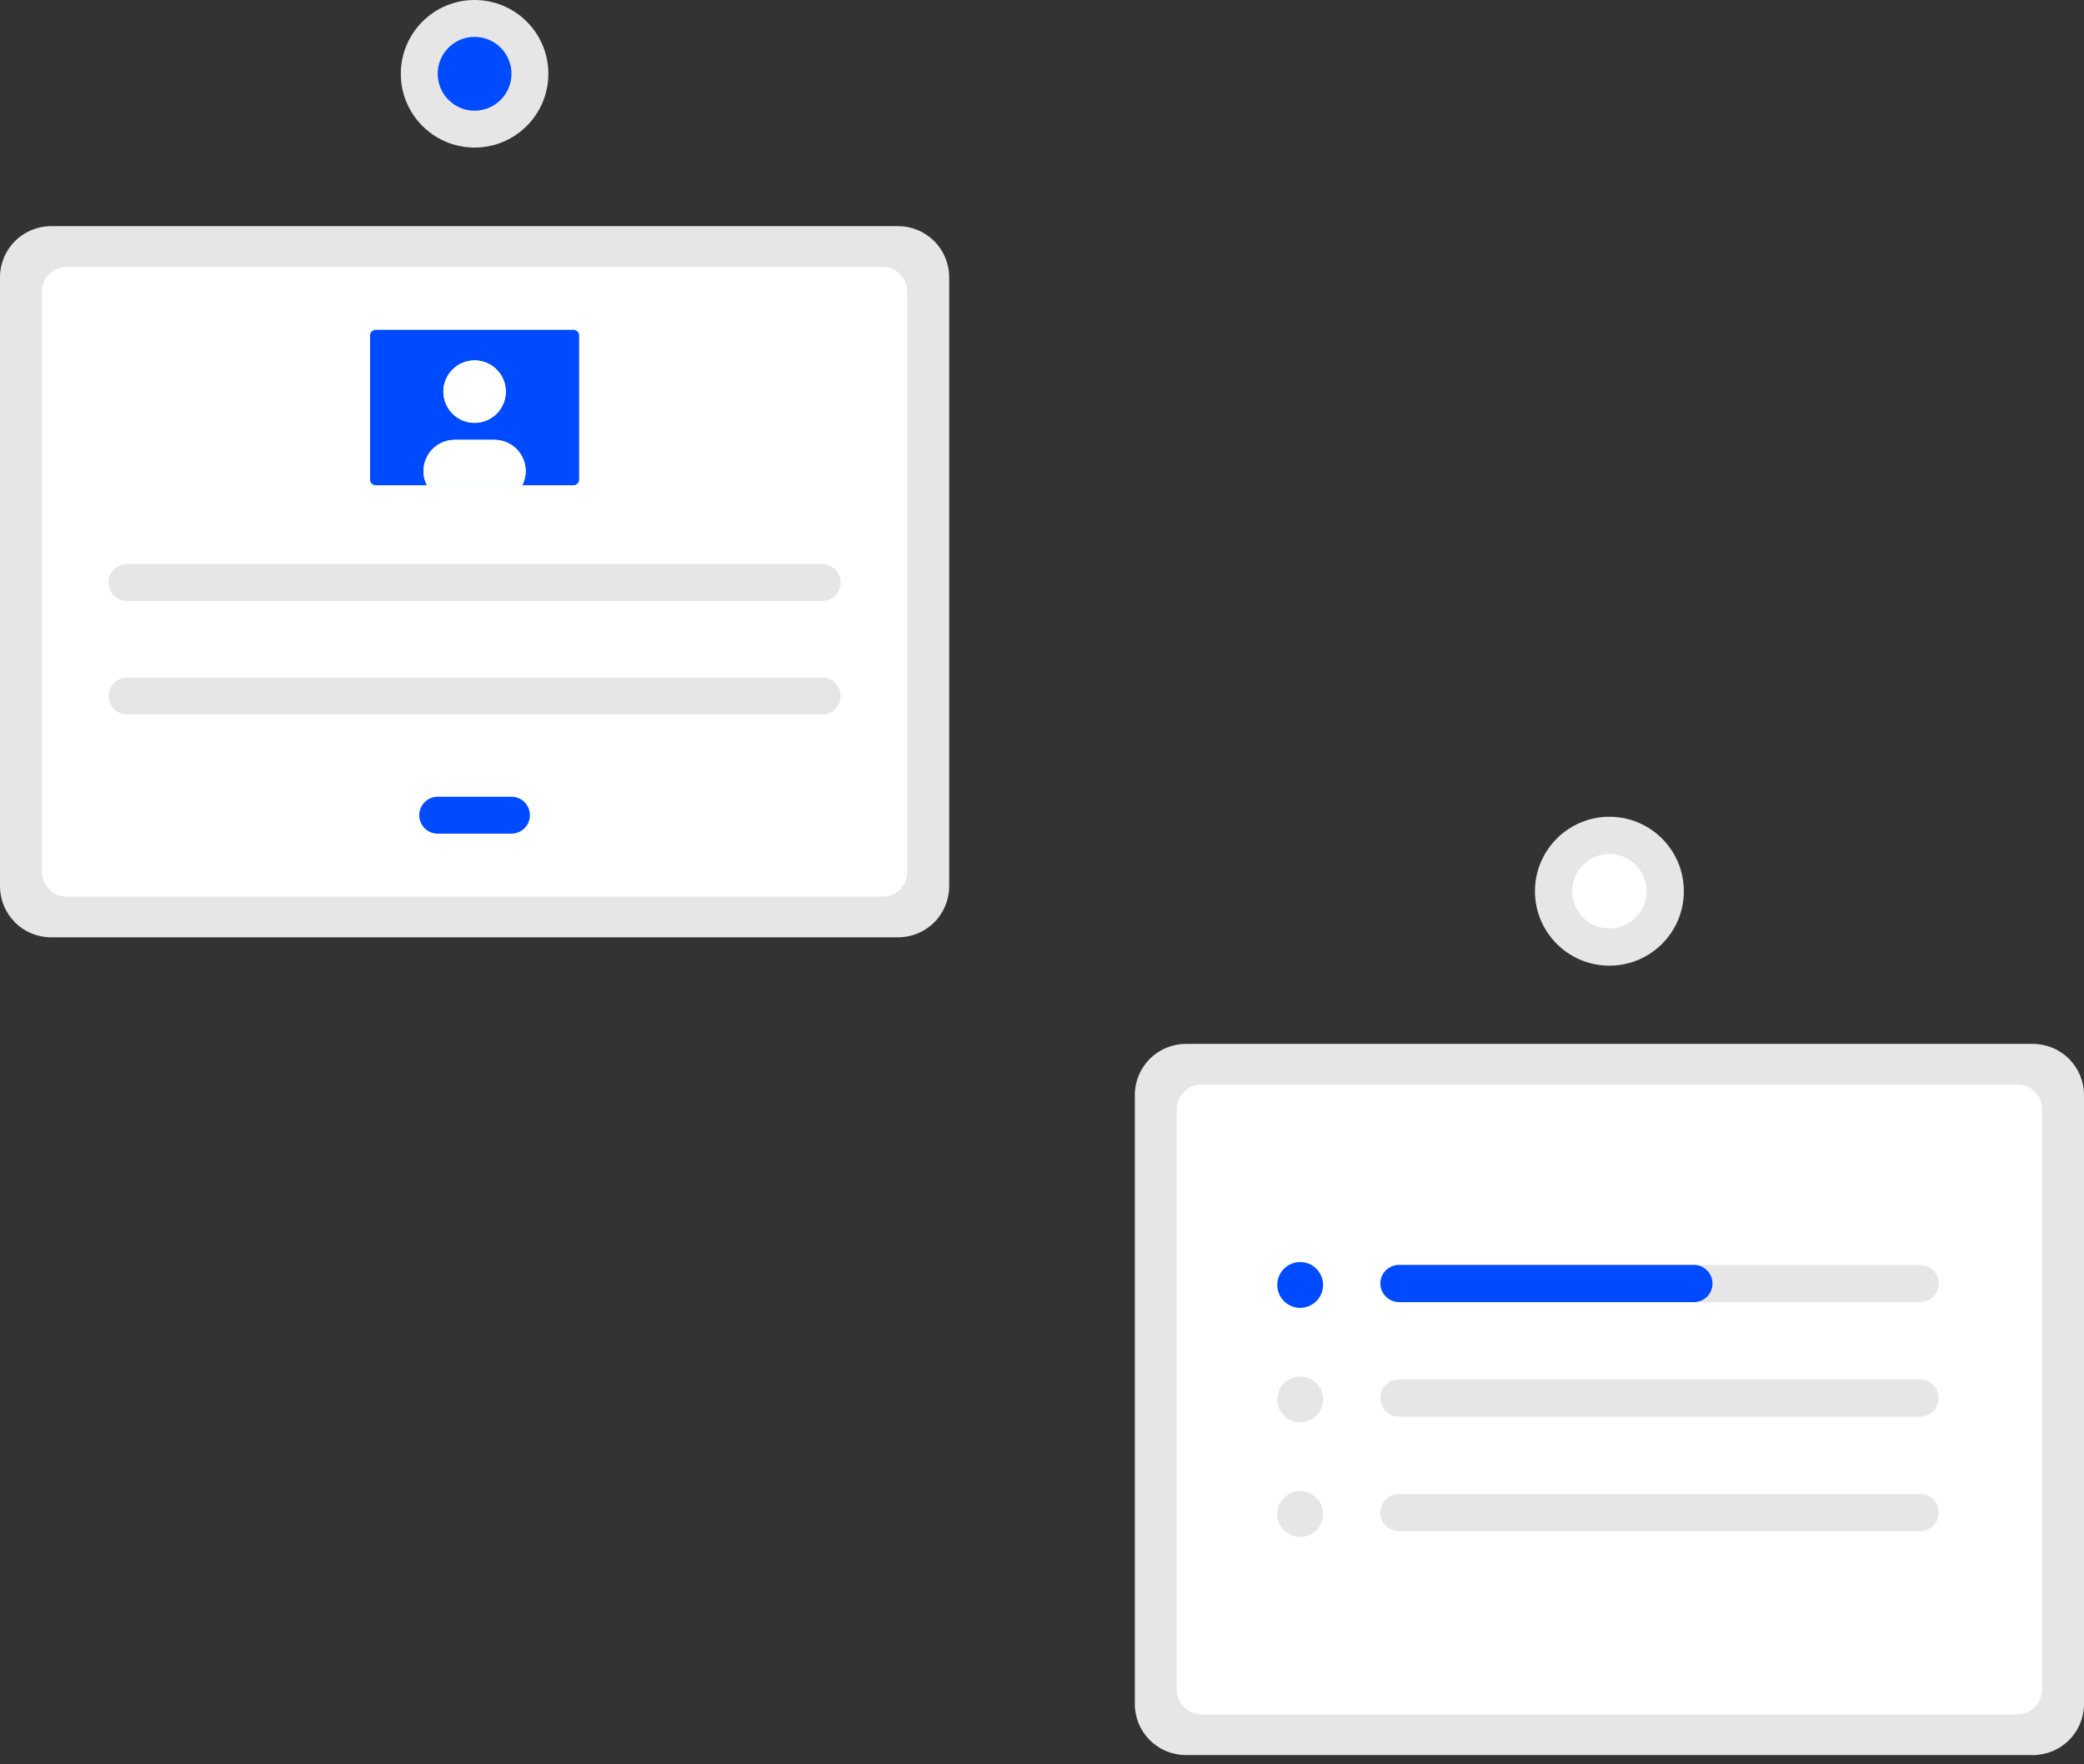 <svg width="189" height="160" viewBox="0 0 189 160" fill="none" xmlns="http://www.w3.org/2000/svg">
<rect x="0" y="0" width="189" height="160" fill="#333333" stroke="none"/>
<path d="M184.373 159.16H107.544C106.318 159.158 105.142 158.67 104.274 157.803C103.407 156.936 102.919 155.76 102.918 154.533V99.294C102.919 98.068 103.407 96.892 104.274 96.025C105.142 95.157 106.318 94.669 107.544 94.668H184.373C185.6 94.669 186.776 95.157 187.643 96.025C188.511 96.892 188.999 98.068 189 99.294V154.533C188.999 155.76 188.511 156.936 187.643 157.803C186.776 158.67 185.6 159.158 184.373 159.16Z" fill="#E6E6E6"/>
<path d="M108.964 155.471H182.953C183.548 155.471 184.119 155.235 184.539 154.814C184.96 154.394 185.196 153.823 185.196 153.228V100.599C185.196 100.004 184.96 99.434 184.539 99.013C184.119 98.592 183.548 98.356 182.953 98.356H108.964C108.369 98.356 107.799 98.592 107.378 99.013C106.958 99.434 106.721 100.004 106.721 100.599V153.228C106.721 153.823 106.958 154.394 107.378 154.814C107.799 155.235 108.369 155.471 108.964 155.471Z" fill="white"/>
<path d="M81.456 85.001H4.627C3.4 85 2.224 84.512 1.357 83.645C0.489 82.777 0.001 81.601 0 80.375V25.136C0.001 23.91 0.489 22.734 1.357 21.866C2.224 20.999 3.4 20.511 4.627 20.51H81.456C82.682 20.511 83.858 20.999 84.726 21.866C85.593 22.734 86.081 23.91 86.082 25.136V80.375C86.081 81.601 85.593 82.777 84.726 83.645C83.858 84.512 82.682 85 81.456 85.001Z" fill="#E6E6E6"/>
<path d="M6.047 81.313H80.036C80.63 81.313 81.201 81.077 81.622 80.656C82.043 80.236 82.279 79.665 82.279 79.07V26.441C82.279 25.846 82.043 25.275 81.622 24.855C81.201 24.434 80.63 24.198 80.036 24.198H6.047C5.452 24.198 4.881 24.434 4.461 24.855C4.04 25.275 3.804 25.846 3.804 26.441V79.07C3.804 79.665 4.04 80.236 4.461 80.656C4.881 81.077 5.452 81.313 6.047 81.313Z" fill="white"/>
<path d="M174.134 114.709H126.872C126.651 114.709 126.431 114.753 126.227 114.837C126.022 114.922 125.836 115.047 125.679 115.203C125.522 115.36 125.398 115.546 125.313 115.751C125.228 115.956 125.185 116.175 125.185 116.397C125.185 116.619 125.228 116.838 125.313 117.043C125.398 117.248 125.522 117.434 125.679 117.59C125.836 117.747 126.022 117.871 126.227 117.956C126.431 118.041 126.651 118.085 126.872 118.085H174.134C174.581 118.085 175.011 117.907 175.327 117.59C175.644 117.274 175.822 116.845 175.822 116.397C175.822 115.949 175.644 115.52 175.327 115.203C175.011 114.887 174.581 114.709 174.134 114.709Z" fill="#E6E6E6"/>
<path d="M126.872 125.096C126.651 125.096 126.431 125.14 126.227 125.225C126.022 125.31 125.836 125.434 125.679 125.591C125.522 125.747 125.398 125.933 125.313 126.138C125.228 126.343 125.185 126.562 125.185 126.784C125.185 127.006 125.228 127.225 125.313 127.43C125.398 127.635 125.522 127.821 125.679 127.978C125.836 128.134 126.022 128.259 126.227 128.344C126.431 128.428 126.651 128.472 126.872 128.472H174.134C174.581 128.472 175.011 128.294 175.327 127.978C175.644 127.661 175.822 127.232 175.822 126.784C175.822 126.336 175.644 125.907 175.327 125.591C175.011 125.274 174.581 125.096 174.134 125.096H126.872Z" fill="#E6E6E6"/>
<path d="M126.872 135.483C126.425 135.483 125.995 135.661 125.679 135.978C125.362 136.294 125.185 136.723 125.185 137.171C125.185 137.619 125.362 138.048 125.679 138.365C125.995 138.681 126.425 138.859 126.872 138.859H174.134C174.581 138.859 175.011 138.681 175.327 138.365C175.644 138.048 175.822 137.619 175.822 137.171C175.822 136.723 175.644 136.294 175.327 135.978C175.011 135.661 174.581 135.483 174.134 135.483H126.872Z" fill="#E6E6E6"/>
<path d="M117.914 118.604C119.061 118.604 119.991 117.674 119.991 116.527C119.991 115.379 119.061 114.449 117.914 114.449C116.766 114.449 115.836 115.379 115.836 116.527C115.836 117.674 116.766 118.604 117.914 118.604Z" fill="#004AFF"/>
<path d="M117.914 128.991C119.061 128.991 119.991 128.061 119.991 126.914C119.991 125.767 119.061 124.836 117.914 124.836C116.766 124.836 115.836 125.767 115.836 126.914C115.836 128.061 116.766 128.991 117.914 128.991Z" fill="#E6E6E6"/>
<path d="M117.914 139.378C119.061 139.378 119.991 138.448 119.991 137.301C119.991 136.153 119.061 135.223 117.914 135.223C116.766 135.223 115.836 136.153 115.836 137.301C115.836 138.448 116.766 139.378 117.914 139.378Z" fill="#E6E6E6"/>
<path d="M155.307 116.397C155.307 116.619 155.264 116.838 155.179 117.043C155.094 117.248 154.97 117.434 154.813 117.59C154.656 117.747 154.47 117.871 154.265 117.956C154.06 118.041 153.841 118.085 153.619 118.085H126.933C126.516 118.091 126.111 117.946 125.793 117.677C125.474 117.408 125.263 117.033 125.199 116.621C125.168 116.383 125.187 116.14 125.257 115.91C125.327 115.68 125.445 115.467 125.603 115.286C125.761 115.105 125.957 114.96 126.175 114.861C126.394 114.761 126.632 114.709 126.872 114.709H153.619C154.067 114.709 154.496 114.887 154.813 115.203C155.129 115.52 155.307 115.949 155.307 116.397V116.397Z" fill="#004AFF"/>
<path d="M145.959 87.573C149.688 87.573 152.71 84.55 152.71 80.821C152.71 77.092 149.688 74.069 145.959 74.069C142.23 74.069 139.207 77.092 139.207 80.821C139.207 84.55 142.23 87.573 145.959 87.573Z" fill="#E6E6E6"/>
<path d="M149.291 81.362C149.59 79.522 148.34 77.787 146.5 77.489C144.659 77.19 142.925 78.44 142.627 80.28C142.328 82.121 143.578 83.855 145.418 84.153C147.258 84.452 148.992 83.202 149.291 81.362Z" fill="white"/>
<path d="M11.516 51.152C11.072 51.152 10.647 51.328 10.333 51.642C10.02 51.955 9.843 52.381 9.843 52.824C9.843 53.268 10.02 53.694 10.333 54.007C10.647 54.321 11.072 54.497 11.516 54.497H74.566C75.01 54.497 75.435 54.321 75.749 54.007C76.062 53.694 76.239 53.268 76.239 52.824C76.239 52.381 76.062 51.955 75.749 51.642C75.435 51.328 75.01 51.152 74.566 51.152H11.516Z" fill="#E6E6E6"/>
<path d="M11.516 61.446C11.072 61.446 10.647 61.622 10.333 61.935C10.02 62.249 9.843 62.675 9.843 63.118C9.843 63.562 10.02 63.987 10.333 64.301C10.647 64.615 11.072 64.791 11.516 64.791H74.566C75.01 64.791 75.435 64.615 75.749 64.301C76.062 63.987 76.239 63.562 76.239 63.118C76.239 62.675 76.062 62.249 75.749 61.935C75.435 61.622 75.01 61.446 74.566 61.446H11.516Z" fill="#E6E6E6"/>
<path d="M39.696 72.254C39.252 72.254 38.827 72.43 38.513 72.744C38.199 73.058 38.023 73.483 38.023 73.927C38.023 74.371 38.199 74.796 38.513 75.11C38.827 75.423 39.252 75.6 39.696 75.6H46.387C46.83 75.6 47.256 75.423 47.569 75.11C47.883 74.796 48.059 74.371 48.059 73.927C48.059 73.483 47.883 73.058 47.569 72.744C47.256 72.43 46.83 72.254 46.387 72.254H39.696Z" fill="#004AFF"/>
<path d="M34.075 29.911C33.939 29.912 33.808 29.966 33.711 30.062C33.615 30.159 33.561 30.29 33.56 30.426V43.492C33.561 43.628 33.615 43.759 33.711 43.855C33.808 43.952 33.939 44.006 34.075 44.006H52.007C52.143 44.006 52.274 43.952 52.371 43.855C52.467 43.759 52.522 43.628 52.522 43.492V30.426C52.522 30.29 52.467 30.159 52.371 30.062C52.274 29.966 52.143 29.912 52.007 29.911L34.075 29.911Z" fill="#004AFF"/>
<path d="M43.041 38.345C44.604 38.345 45.872 37.077 45.872 35.514C45.872 33.95 44.604 32.683 43.041 32.683C41.478 32.683 40.21 33.95 40.21 35.514C40.21 37.077 41.478 38.345 43.041 38.345Z" fill="white"/>
<path d="M47.673 42.719C47.674 43.167 47.568 43.608 47.364 44.006H38.718C38.497 43.575 38.391 43.094 38.41 42.609C38.429 42.125 38.572 41.654 38.825 41.241C39.078 40.828 39.433 40.486 39.856 40.249C40.279 40.013 40.755 39.889 41.24 39.889H44.843C45.593 39.888 46.313 40.186 46.843 40.716C47.374 41.246 47.673 41.966 47.673 42.716V42.719Z" fill="white"/>
<path d="M43.041 38.345C44.604 38.345 45.872 37.077 45.872 35.514C45.872 33.95 44.604 32.683 43.041 32.683C41.478 32.683 40.21 33.95 40.21 35.514C40.21 37.077 41.478 38.345 43.041 38.345Z" fill="white"/>
<path d="M47.673 42.719C47.674 43.167 47.568 43.608 47.364 44.006H38.718C38.497 43.575 38.391 43.094 38.41 42.609C38.429 42.125 38.572 41.654 38.825 41.241C39.078 40.828 39.433 40.486 39.856 40.249C40.279 40.013 40.755 39.889 41.24 39.889H44.843C45.593 39.888 46.313 40.186 46.843 40.716C47.374 41.246 47.673 41.966 47.673 42.716V42.719Z" fill="white"/>
<path d="M43.041 13.382C46.736 13.382 49.732 10.386 49.732 6.691C49.732 2.996 46.736 0 43.041 0C39.346 0 36.35 2.996 36.35 6.691C36.35 10.386 39.346 13.382 43.041 13.382Z" fill="#E6E6E6"/>
<path d="M43.041 10.037C44.889 10.037 46.387 8.539 46.387 6.691C46.387 4.843 44.889 3.345 43.041 3.345C41.194 3.345 39.696 4.843 39.696 6.691C39.696 8.539 41.194 10.037 43.041 10.037Z" fill="#004AFF"/>
</svg>
